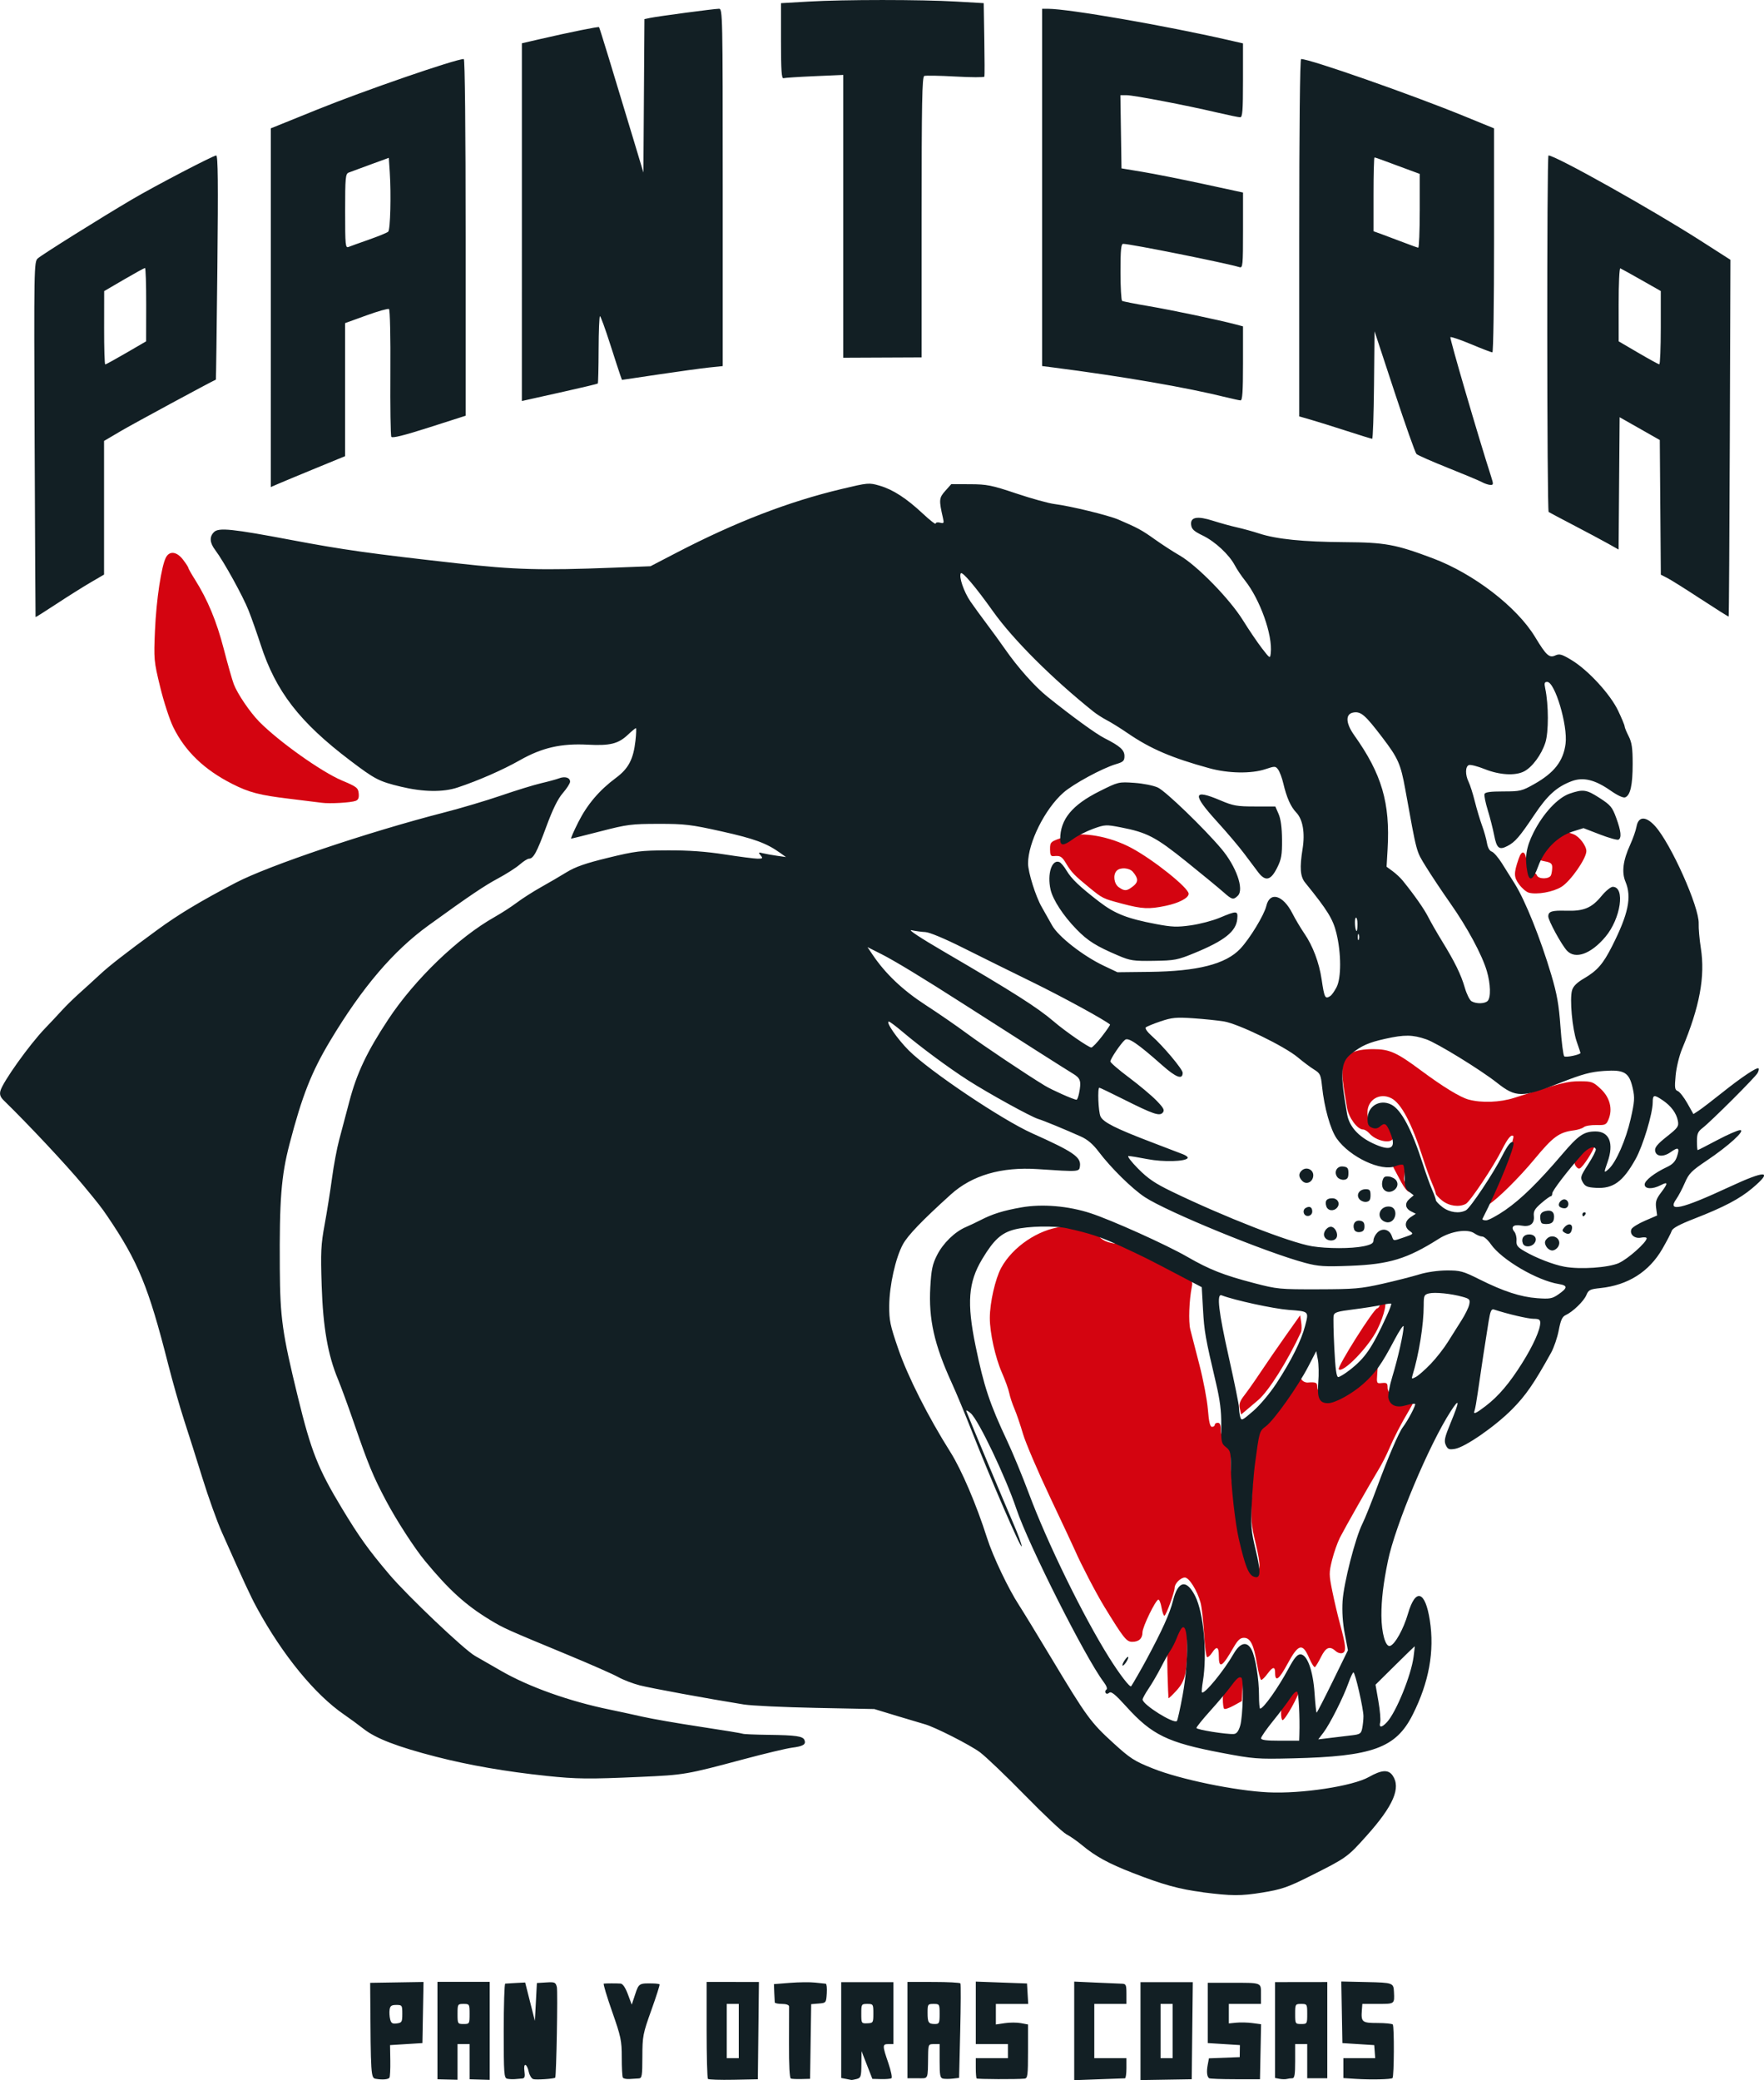 <?xml version="1.0" encoding="UTF-8" standalone="no"?>
<!-- Created with Inkscape (http://www.inkscape.org/) -->

<svg
   width="101.726mm"
   height="119.925mm"
   viewBox="0 0 101.726 119.925"
   version="1.1"
   id="svg1"
   xml:space="preserve"
   xmlns:inkscape="http://www.inkscape.org/namespaces/inkscape"
   xmlns:sodipodi="http://sodipodi.sourceforge.net/DTD/sodipodi-0.dtd"
   xmlns="http://www.w3.org/2000/svg"
   xmlns:svg="http://www.w3.org/2000/svg"><sodipodi:namedview
     id="namedview1"
     pagecolor="#ffffff"
     bordercolor="#666666"
     borderopacity="1.0"
     inkscape:showpageshadow="2"
     inkscape:pageopacity="0.0"
     inkscape:pagecheckerboard="0"
     inkscape:deskcolor="#d1d1d1"
     inkscape:document-units="mm" /><defs
     id="defs1" /><g
     inkscape:label="Layer 1"
     inkscape:groupmode="layer"
     id="layer1"
     transform="translate(112.522,77.465)"><g
       id="g8"
       transform="translate(37.685,-6.716)"><g
         id="g11"
         inkscape:export-filename="pantera.svg"
         inkscape:export-xdpi="96"
         inkscape:export-ydpi="96"><path
           style="fill:#d40410"
           d="m -76.33,28.004 c 0,-0.273 0.127,-0.615 0.367,-0.985 0.389,-0.6 0.675,-0.733 0.675,-0.314 0,0.265 -0.806,1.711 -0.956,1.714 -0.048,10e-4 -0.087,-0.186 -0.087,-0.416 z m -3.283,-0.239 c -0.042,-0.042 -0.076,-0.292 -0.076,-0.555 0,-0.356 0.096,-0.612 0.373,-0.994 0.665,-0.919 0.813,-0.86 0.762,0.305 l -0.035,0.798 -0.474,0.261 c -0.261,0.144 -0.508,0.227 -0.55,0.185 z m -3.21,-0.617 c -0.009,-0.032 -0.034,-0.679 -0.057,-1.439 -0.035,-1.176 -0.01,-1.425 0.165,-1.68 0.113,-0.164 0.275,-0.481 0.361,-0.704 0.394,-1.027 0.608,-0.784 0.608,0.688 0,1.683 -0.102,2.133 -0.612,2.697 -0.246,0.272 -0.455,0.469 -0.464,0.438 z m 5.106,-1.94 c -0.182,-1.132 -0.38,-1.535 -0.754,-1.535 -0.214,0 -0.357,0.131 -0.598,0.55 -0.667,1.161 -0.852,1.264 -0.852,0.473 0,-0.516 -0.127,-0.564 -0.397,-0.151 -0.106,0.161 -0.234,0.267 -0.285,0.236 -0.051,-0.032 -0.127,-0.646 -0.169,-1.365 -0.042,-0.719 -0.133,-1.516 -0.202,-1.771 -0.187,-0.689 -0.661,-1.448 -0.903,-1.448 -0.242,0 -0.593,0.349 -0.591,0.588 0.002,0.254 -0.497,1.613 -0.592,1.613 -0.046,0 -0.119,-0.208 -0.163,-0.463 -0.043,-0.255 -0.125,-0.463 -0.182,-0.463 -0.153,0 -0.918,1.571 -0.918,1.885 0,0.356 -0.207,0.547 -0.591,0.547 -0.332,0 -0.496,-0.207 -1.611,-2.027 -0.468,-0.764 -1.358,-2.474 -1.69,-3.243 -0.082,-0.191 -0.73,-1.572 -1.439,-3.07 -0.709,-1.497 -1.411,-3.139 -1.56,-3.649 -0.149,-0.51 -0.371,-1.161 -0.494,-1.448 -0.123,-0.287 -0.257,-0.693 -0.298,-0.903 -0.041,-0.21 -0.232,-0.74 -0.424,-1.178 -0.381,-0.867 -0.697,-2.296 -0.697,-3.15 -3e-5,-0.878 0.315,-2.264 0.656,-2.892 0.66,-1.213 2.14,-2.213 3.503,-2.368 0.777,-0.088 1.791,0.171 2.113,0.539 0.263,0.301 0.712,0.454 1.337,0.454 0.618,0 2.462,0.868 3.493,1.644 0.573,0.431 0.614,0.494 0.547,0.83 -0.155,0.768 -0.199,2.005 -0.088,2.449 0.064,0.255 0.3,1.172 0.525,2.039 0.225,0.866 0.445,2.026 0.49,2.577 0.059,0.729 0.124,1.002 0.239,1.002 0.087,0 0.158,-0.052 0.158,-0.116 0,-0.064 0.078,-0.116 0.174,-0.116 0.121,0 0.174,0.121 0.174,0.397 0,0.286 0.081,0.461 0.29,0.625 0.268,0.211 0.29,0.301 0.29,1.2 0,0.965 0.249,3.201 0.456,4.091 0.363,1.564 0.562,2.064 0.863,2.18 0.398,0.153 0.427,-0.212 0.119,-1.498 -0.272,-1.137 -0.295,-1.403 -0.231,-2.709 0.039,-0.796 0.116,-1.787 0.171,-2.201 0.268,-2.008 0.256,-1.967 0.654,-2.271 0.207,-0.158 0.729,-0.785 1.16,-1.393 0.636,-0.897 0.804,-1.069 0.89,-0.915 0.059,0.105 0.22,0.182 0.358,0.171 0.45,-0.036 0.541,0.003 0.541,0.229 0,0.3 0.305,0.587 0.623,0.587 0.442,0 1.451,-0.581 2.18,-1.256 l 0.698,-0.646 -0.041,0.574 c -0.041,0.566 -0.037,0.574 0.277,0.541 0.273,-0.029 0.319,0.009 0.319,0.261 0,0.315 0.362,0.757 0.62,0.757 0.086,0 0.323,-0.058 0.527,-0.129 0.204,-0.071 0.4,-0.1 0.435,-0.065 0.035,0.035 -0.111,0.359 -0.324,0.718 -0.494,0.831 -0.881,1.579 -1.196,2.314 -0.136,0.319 -0.39,0.814 -0.563,1.1 -0.536,0.887 -1.957,3.389 -2.24,3.944 -0.148,0.29 -0.355,0.878 -0.461,1.306 -0.181,0.733 -0.18,0.839 0.013,1.789 0.113,0.556 0.311,1.401 0.441,1.879 0.348,1.285 0.376,1.606 0.15,1.692 -0.106,0.041 -0.283,-0.01 -0.398,-0.115 -0.342,-0.309 -0.562,-0.22 -0.843,0.342 -0.145,0.291 -0.303,0.554 -0.351,0.583 -0.047,0.029 -0.199,-0.209 -0.337,-0.53 -0.378,-0.878 -0.62,-0.811 -1.244,0.345 -0.492,0.912 -0.715,1.072 -0.715,0.513 0,-0.376 -0.134,-0.357 -0.445,0.065 -0.141,0.191 -0.3,0.348 -0.353,0.348 -0.053,0 -0.161,-0.404 -0.241,-0.898 z m -0.99,-14.748 c -0.059,-0.269 -0.004,-0.431 0.264,-0.775 0.186,-0.239 0.616,-0.851 0.955,-1.361 0.339,-0.51 0.986,-1.448 1.437,-2.085 l 0.82,-1.158 0.062,0.405 c 0.034,0.223 0.026,0.484 -0.019,0.579 -0.77,1.656 -1.861,3.388 -2.455,3.896 -0.213,0.182 -0.523,0.446 -0.689,0.585 l -0.301,0.253 z m 5.702,-2.265 c -0.115,-0.115 2.034,-3.519 2.222,-3.519 0.056,0 0.129,-0.104 0.162,-0.232 0.033,-0.127 0.124,-0.232 0.203,-0.232 0.236,0 0.058,0.83 -0.361,1.681 -0.495,1.005 -1.983,2.543 -2.225,2.301 z m 5.97,-9.725 c -0.207,-0.163 -0.376,-0.346 -0.376,-0.405 0,-0.06 -0.097,-0.33 -0.216,-0.6 -0.119,-0.27 -0.358,-0.934 -0.532,-1.476 -0.638,-1.988 -1.242,-3.128 -1.812,-3.423 -0.664,-0.343 -1.378,0.082 -1.378,0.821 0,0.318 0.058,0.431 0.261,0.508 0.178,0.068 0.318,0.049 0.444,-0.062 0.101,-0.088 0.231,-0.161 0.29,-0.16 0.156,6.3e-4 0.547,1.015 0.47,1.217 -0.123,0.321 -0.979,0.134 -1.352,-0.295 -0.108,-0.125 -0.272,-0.227 -0.365,-0.227 -0.325,0 -0.822,-0.668 -0.923,-1.241 -0.265,-1.508 -0.314,-1.972 -0.253,-2.418 0.093,-0.682 0.622,-0.974 1.759,-0.974 0.935,0 1.348,0.184 2.739,1.217 1.276,0.948 2.275,1.559 2.766,1.691 0.749,0.202 1.805,0.163 2.62,-0.097 2.78,-0.885 3.067,-0.957 3.783,-0.957 0.699,0 0.771,0.026 1.21,0.435 0.531,0.495 0.703,1.16 0.455,1.757 -0.131,0.316 -0.185,0.342 -0.703,0.33 -0.309,-0.007 -0.634,0.047 -0.723,0.121 -0.089,0.073 -0.346,0.157 -0.573,0.186 -0.852,0.109 -1.197,0.36 -2.267,1.653 -0.891,1.076 -2.165,2.336 -2.653,2.624 -0.076,0.045 0.074,-0.376 0.333,-0.935 0.528,-1.138 1.177,-2.927 1.093,-3.012 -0.117,-0.117 -0.321,0.127 -0.651,0.781 -0.5,0.991 -1.836,2.992 -2.086,3.126 -0.385,0.206 -0.964,0.128 -1.359,-0.184 z m -2.354,-1.042 c -0.155,-0.292 -0.353,-0.665 -0.441,-0.83 -0.143,-0.267 -0.137,-0.317 0.051,-0.454 0.116,-0.085 0.274,-0.155 0.35,-0.155 0.191,0 0.303,0.512 0.215,0.983 -0.06,0.318 -0.028,0.419 0.17,0.542 0.271,0.169 0.327,0.444 0.09,0.444 -0.084,0 -0.28,-0.239 -0.434,-0.53 z m 10.115,-0.877 c -0.271,-0.271 -0.158,-0.682 0.314,-1.15 0.474,-0.469 0.633,-0.54 0.76,-0.335 0.075,0.121 -0.326,0.886 -0.717,1.368 -0.17,0.21 -0.241,0.233 -0.357,0.117 z m -26.212,-15.198 c -1.129,-0.299 -1.129,-0.299 -1.907,-0.934 -0.842,-0.687 -1.035,-0.887 -1.324,-1.37 -0.257,-0.43 -0.34,-0.48 -0.733,-0.44 -0.159,0.016 -0.203,-0.069 -0.203,-0.395 0,-0.44 0.017,-0.453 0.935,-0.743 0.916,-0.289 2.516,-0.003 3.771,0.673 1.282,0.691 3.287,2.298 3.287,2.634 0,0.241 -0.559,0.535 -1.317,0.694 -0.971,0.203 -1.361,0.185 -2.509,-0.119 z m 0.62,-1.006 c 0.315,-0.248 0.311,-0.456 -0.015,-0.836 -0.2,-0.233 -0.721,-0.269 -0.926,-0.064 -0.23,0.23 -0.165,0.756 0.118,0.955 0.337,0.236 0.462,0.228 0.822,-0.056 z m 22.815,0.365 c -0.141,-0.039 -0.39,-0.252 -0.553,-0.474 -0.311,-0.422 -0.314,-0.641 -0.026,-1.479 0.189,-0.548 0.389,-0.462 0.478,0.203 0.061,0.46 0.121,0.579 0.292,0.579 0.118,0 0.245,0.078 0.282,0.174 0.09,0.235 0.724,0.228 0.814,-0.009 0.039,-0.101 0.07,-0.303 0.07,-0.45 0,-0.214 -0.081,-0.282 -0.405,-0.343 -0.223,-0.042 -0.405,-0.102 -0.405,-0.133 0,-0.218 0.522,-1.002 0.871,-1.309 0.427,-0.375 0.478,-0.38 1.169,-0.122 0.33,0.123 0.739,0.661 0.739,0.971 0,0.425 -0.914,1.736 -1.436,2.058 -0.487,0.301 -1.418,0.466 -1.891,0.336 z m -69.592,-5.179 c -0.191,-0.027 -1.025,-0.13 -1.853,-0.229 -1.741,-0.208 -2.345,-0.364 -3.329,-0.865 -1.609,-0.817 -2.706,-1.874 -3.389,-3.262 -0.21,-0.427 -0.551,-1.47 -0.756,-2.317 -0.364,-1.497 -0.372,-1.588 -0.3,-3.277 0.075,-1.744 0.372,-3.712 0.634,-4.199 0.211,-0.392 0.628,-0.334 0.987,0.137 0.167,0.219 0.303,0.43 0.303,0.469 0,0.039 0.171,0.342 0.381,0.674 0.728,1.153 1.248,2.403 1.658,3.988 0.227,0.877 0.488,1.796 0.581,2.042 0.207,0.549 0.93,1.616 1.464,2.16 1.122,1.142 3.594,2.899 4.778,3.396 0.845,0.355 0.93,0.42 0.962,0.74 0.025,0.252 -0.023,0.374 -0.172,0.431 -0.27,0.104 -1.503,0.175 -1.948,0.112 z"
           id="path9" /><path
           style="fill:#121f24"
           d="m -128.542,49.097 c -0.277,-0.05 -0.285,-0.185 -0.314,-4.867 l -0.004,-0.666 1.538,-0.025 1.538,-0.025 -0.032,1.762 -0.032,1.762 -0.933,0.058 -0.933,0.058 0.015,0.896 c 0.008,0.493 -0.015,0.936 -0.051,0.985 -0.076,0.103 -0.414,0.129 -0.79,0.062 z m 1.535,-3.747 c 0,-0.491 -0.014,-0.511 -0.347,-0.511 -0.277,0 -0.355,0.056 -0.386,0.272 -0.021,0.15 -0.007,0.399 0.032,0.554 0.057,0.227 0.131,0.273 0.386,0.239 0.289,-0.039 0.315,-0.085 0.315,-0.554 z m 2.027,0.965 -1e-4,-2.809 h 1.506 1.506 v 2.826 2.826 l -0.579,-0.017 -0.579,-0.017 -6.4e-4,-1.014 -6.5e-4,-1.014 h -0.347 -0.348 v 1.028 1.028 l -0.579,-0.014 -0.579,-0.014 z m 1.853,-0.956 c 0,-0.566 -0.008,-0.579 -0.347,-0.579 -0.34,0 -0.348,0.013 -0.348,0.579 0,0.566 0.008,0.579 0.348,0.579 0.34,0 0.347,-0.013 0.347,-0.579 z m 2.172,3.734 c -0.186,-0.041 -0.203,-0.267 -0.203,-2.758 0,-1.492 0.039,-2.719 0.087,-2.725 0.048,-0.006 0.326,-0.023 0.618,-0.038 l 0.531,-0.027 0.28,1.106 0.28,1.106 0.058,-1.091 0.058,-1.091 0.538,-0.033 c 0.494,-0.031 0.544,-0.009 0.613,0.266 0.06,0.241 -0.028,5.146 -0.094,5.222 -0.06,0.069 -1.128,0.14 -1.273,0.084 -0.096,-0.037 -0.208,-0.218 -0.249,-0.404 -0.112,-0.511 -0.321,-0.563 -0.254,-0.063 0.045,0.331 0.016,0.422 -0.133,0.434 -0.104,0.008 -0.294,0.024 -0.422,0.036 -0.127,0.011 -0.323,0.001 -0.434,-0.023 z m 6.666,-0.065 c -0.035,-0.057 -0.064,-0.581 -0.063,-1.163 0.001,-0.969 -0.046,-1.192 -0.558,-2.651 -0.307,-0.876 -0.523,-1.598 -0.478,-1.605 0.114,-0.017 0.739,-0.019 0.97,-0.002 0.123,0.009 0.277,0.235 0.418,0.614 l 0.224,0.6 0.199,-0.6 c 0.208,-0.627 0.229,-0.639 1.032,-0.621 0.182,0.004 0.35,0.027 0.374,0.051 0.024,0.024 -0.189,0.692 -0.473,1.484 -0.489,1.364 -0.517,1.507 -0.519,2.686 -0.002,1.104 -0.025,1.246 -0.205,1.255 -0.111,0.005 -0.35,0.02 -0.53,0.033 -0.18,0.013 -0.356,-0.023 -0.392,-0.081 z m 4.907,0.075 c -0.042,-0.042 -0.076,-1.317 -0.076,-2.833 v -2.757 l 1.508,8.6e-4 1.508,8.5e-4 -0.031,2.805 -0.031,2.805 -1.401,0.028 c -0.771,0.015 -1.435,-0.007 -1.477,-0.048 z m 1.778,-2.759 v -1.564 h -0.347 -0.347 v 1.564 1.564 h 0.347 0.347 z m 3.006,2.74 c -0.076,-0.026 -0.116,-0.756 -0.11,-2.027 0.005,-1.093 0.007,-2.052 0.005,-2.132 -0.003,-0.087 -0.166,-0.145 -0.41,-0.145 -0.223,0 -0.41,-0.039 -0.416,-0.087 -0.006,-0.048 -0.019,-0.305 -0.029,-0.571 l -0.018,-0.484 0.927,-0.073 c 0.51,-0.04 1.161,-0.047 1.448,-0.015 0.287,0.032 0.563,0.061 0.614,0.065 0.051,0.004 0.077,0.254 0.058,0.557 -0.035,0.544 -0.04,0.551 -0.467,0.586 l -0.432,0.036 -0.032,2.152 -0.032,2.152 -0.493,0.013 c -0.271,0.007 -0.547,-0.005 -0.613,-0.027 z m 3.162,0.016 -0.261,-0.05 v -2.762 -2.762 h 1.506 1.506 v 1.785 1.785 h -0.29 c -0.353,0 -0.353,0.076 -0.002,1.098 0.153,0.445 0.232,0.837 0.176,0.871 -0.056,0.034 -0.325,0.057 -0.6,0.05 l -0.498,-0.013 -0.313,-0.8 -0.313,-0.801 -0.007,0.768 c -0.007,0.696 -0.032,0.775 -0.268,0.838 -0.143,0.038 -0.287,0.064 -0.319,0.056 -0.032,-0.008 -0.175,-0.037 -0.319,-0.064 z m 1.593,-3.769 c 0,-0.535 -0.01,-0.551 -0.348,-0.551 -0.339,0 -0.347,0.014 -0.347,0.566 0,0.554 0.007,0.565 0.347,0.551 0.335,-0.014 0.348,-0.033 0.348,-0.566 z m 4.025,3.757 c -0.174,-0.034 -0.203,-0.178 -0.203,-1.016 v -0.976 h -0.327 c -0.319,0 -0.327,0.015 -0.337,0.666 -0.022,1.434 0.039,1.303 -0.611,1.303 h -0.579 v -2.776 -2.776 l 1.502,8.5e-4 c 0.826,4.7e-4 1.525,0.038 1.552,0.083 0.028,0.045 0.022,1.29 -0.013,2.765 l -0.064,2.682 -0.359,0.042 c -0.198,0.023 -0.451,0.024 -0.562,0.002 z m -0.203,-3.729 c 0,-0.566 -0.008,-0.579 -0.348,-0.579 -0.333,0 -0.347,0.021 -0.347,0.502 0,0.576 0.052,0.656 0.425,0.656 0.247,0 0.27,-0.05 0.27,-0.579 z m 2.134,3.716 c -0.027,-0.026 -0.049,-0.3 -0.049,-0.608 v -0.56 h 0.927 0.927 v -0.405 -0.405 h -0.927 -0.927 v -1.802 -1.802 l 1.477,0.054 1.477,0.054 0.035,0.59 0.035,0.59 h -0.933 -0.933 v 0.592 0.592 l 0.516,-0.077 c 0.284,-0.043 0.701,-0.043 0.927,-2.6e-4 l 0.411,0.077 v 1.551 c 0,1.392 -0.021,1.553 -0.203,1.572 -0.417,0.044 -2.714,0.035 -2.76,-0.012 z m 5.627,-2.741 v -2.841 l 1.245,0.057 c 0.685,0.031 1.363,0.06 1.506,0.064 0.235,0.007 0.261,0.066 0.261,0.587 v 0.579 h -0.927 -0.927 v 1.564 1.564 h 0.927 0.927 v 0.579 c 0,0.319 -0.039,0.58 -0.087,0.582 -0.048,10e-4 -0.725,0.026 -1.506,0.055 l -1.419,0.053 z m 3.823,0.014 v -2.823 h 1.508 1.508 l -0.031,2.799 -0.031,2.799 -1.477,0.024 -1.477,0.024 z m 1.853,-0.005 v -1.564 h -0.347 -0.348 v 1.564 1.564 h 0.348 0.347 z m 2.104,2.722 c -0.126,-0.095 -0.156,-0.374 -0.081,-0.773 l 0.07,-0.376 0.888,-0.034 0.888,-0.034 0.005,-0.348 0.005,-0.347 -0.927,-0.058 -0.927,-0.058 v -1.738 -1.738 h 1.332 c 1.807,0 1.738,-0.026 1.738,0.651 v 0.566 h -0.927 -0.927 v 0.563 0.563 l 0.434,-0.043 c 0.239,-0.023 0.657,-0.013 0.93,0.024 l 0.496,0.066 -0.032,1.585 -0.032,1.585 h -1.429 c -0.786,0 -1.464,-0.026 -1.506,-0.058 z m 4.064,0.034 -0.261,-0.05 v -2.763 -2.763 l 1.506,-0.002 1.506,-0.002 v 2.773 2.773 h -0.579 -0.579 v -0.985 -0.985 h -0.348 -0.347 v 0.985 c 0,0.773 -0.035,0.985 -0.164,0.985 -0.09,0 -0.234,0.019 -0.319,0.042 -0.085,0.023 -0.272,0.019 -0.415,-0.008 z m 1.593,-3.74 c 0,-0.566 -0.008,-0.579 -0.348,-0.579 -0.34,0 -0.347,0.013 -0.347,0.579 0,0.566 0.008,0.579 0.347,0.579 0.34,0 0.348,-0.013 0.348,-0.579 z m 2.809,3.743 -0.724,-0.047 v -0.574 -0.574 h 0.918 0.918 l -0.028,-0.376 -0.028,-0.376 -0.918,-0.058 -0.918,-0.058 -0.032,-1.776 -0.032,-1.776 1.464,0.033 c 1.515,0.034 1.548,0.046 1.573,0.568 0.033,0.703 0.05,0.691 -0.921,0.691 h -0.902 l -0.028,0.363 c -0.052,0.683 0.014,0.738 0.894,0.738 0.441,0 0.841,0.038 0.888,0.086 0.092,0.092 0.078,2.995 -0.015,3.088 -0.078,0.078 -1.241,0.104 -2.107,0.048 z m -8.83,-10.762 c -1.363,-0.175 -2.282,-0.428 -4.057,-1.119 -1.376,-0.535 -2.14,-0.953 -2.896,-1.584 -0.287,-0.239 -0.696,-0.525 -0.911,-0.636 -0.214,-0.111 -1.283,-1.115 -2.375,-2.231 -1.092,-1.117 -2.266,-2.24 -2.61,-2.497 -0.568,-0.424 -2.633,-1.472 -3.198,-1.622 -0.127,-0.034 -0.831,-0.244 -1.564,-0.466 l -1.332,-0.405 -3.359,-0.067 c -1.848,-0.037 -3.724,-0.125 -4.17,-0.197 -2.099,-0.338 -5.35,-0.936 -5.998,-1.102 -0.396,-0.102 -0.955,-0.316 -1.241,-0.477 -0.287,-0.161 -1.59,-0.735 -2.896,-1.276 -3.588,-1.486 -3.709,-1.54 -4.503,-2.023 -1.401,-0.851 -2.354,-1.715 -3.746,-3.399 -0.61,-0.738 -1.649,-2.345 -2.251,-3.482 -0.745,-1.407 -1.016,-2.064 -1.838,-4.452 -0.34,-0.987 -0.756,-2.125 -0.924,-2.528 -0.587,-1.405 -0.865,-2.997 -0.944,-5.407 -0.064,-1.943 -0.043,-2.357 0.173,-3.533 0.135,-0.733 0.325,-1.932 0.423,-2.664 0.098,-0.733 0.283,-1.723 0.412,-2.201 0.129,-0.478 0.391,-1.468 0.583,-2.201 0.431,-1.647 1.014,-2.877 2.249,-4.749 1.521,-2.304 4.039,-4.728 6.139,-5.908 0.382,-0.215 0.957,-0.587 1.278,-0.827 0.321,-0.24 0.946,-0.64 1.39,-0.888 0.444,-0.248 1.11,-0.637 1.48,-0.864 0.506,-0.311 1.099,-0.517 2.393,-0.832 1.568,-0.382 1.873,-0.42 3.439,-0.427 1.204,-0.005 2.187,0.065 3.283,0.235 0.86,0.134 1.714,0.243 1.897,0.244 0.297,6.7e-4 0.316,-0.02 0.174,-0.192 -0.142,-0.173 -0.129,-0.186 0.131,-0.121 0.159,0.039 0.524,0.105 0.811,0.146 l 0.521,0.074 -0.347,-0.248 c -0.774,-0.553 -1.488,-0.814 -3.363,-1.231 -1.78,-0.396 -2.124,-0.437 -3.645,-0.435 -1.555,10e-4 -1.802,0.033 -3.324,0.426 -0.905,0.234 -1.674,0.425 -1.71,0.425 -0.036,0 0.148,-0.423 0.408,-0.94 0.517,-1.027 1.216,-1.851 2.177,-2.563 0.722,-0.535 1.004,-1.073 1.124,-2.143 0.045,-0.398 0.056,-0.724 0.025,-0.724 -0.031,0 -0.238,0.171 -0.46,0.38 -0.557,0.525 -1.028,0.642 -2.321,0.574 -1.532,-0.08 -2.633,0.172 -3.91,0.896 -0.983,0.557 -2.385,1.172 -3.591,1.573 -0.837,0.279 -1.991,0.262 -3.275,-0.048 -1.26,-0.304 -1.484,-0.42 -2.913,-1.502 -2.921,-2.212 -4.294,-3.986 -5.168,-6.681 -0.207,-0.637 -0.519,-1.523 -0.695,-1.969 -0.326,-0.828 -1.437,-2.841 -1.925,-3.486 -0.321,-0.424 -0.345,-0.767 -0.074,-1.038 0.271,-0.271 1.042,-0.192 4.494,0.461 2.954,0.558 4.495,0.775 9.515,1.337 3.337,0.374 4.836,0.415 9.049,0.252 l 2.115,-0.082 1.496,-0.777 c 3.403,-1.767 6.45,-2.943 9.517,-3.674 1.543,-0.368 1.587,-0.372 2.203,-0.193 0.769,0.224 1.544,0.726 2.503,1.623 0.4,0.374 0.727,0.627 0.727,0.562 0,-0.065 0.112,-0.089 0.249,-0.053 0.223,0.058 0.241,0.031 0.171,-0.271 -0.238,-1.039 -0.228,-1.157 0.133,-1.561 l 0.347,-0.389 1.085,0.004 c 0.975,0.004 1.244,0.058 2.661,0.533 0.867,0.291 1.857,0.565 2.201,0.609 0.941,0.12 3.104,0.646 3.694,0.898 1.097,0.47 1.355,0.609 2.085,1.131 0.414,0.296 1.064,0.717 1.443,0.936 1.008,0.582 2.883,2.501 3.653,3.74 0.35,0.564 0.846,1.293 1.1,1.622 0.46,0.593 0.464,0.595 0.501,0.268 0.118,-1.035 -0.615,-3.095 -1.495,-4.199 -0.199,-0.249 -0.457,-0.635 -0.575,-0.858 -0.327,-0.62 -1.141,-1.378 -1.848,-1.719 -0.513,-0.248 -0.644,-0.369 -0.673,-0.622 -0.052,-0.449 0.357,-0.522 1.276,-0.227 0.401,0.128 1.016,0.298 1.366,0.376 0.35,0.078 0.924,0.236 1.274,0.351 1.002,0.329 2.54,0.485 4.923,0.501 2.355,0.015 2.955,0.125 5.107,0.935 2.353,0.886 4.843,2.802 5.89,4.534 0.641,1.06 0.817,1.221 1.163,1.064 0.244,-0.111 0.375,-0.074 0.936,0.264 0.951,0.573 2.235,1.967 2.688,2.918 0.206,0.433 0.375,0.839 0.375,0.902 0,0.063 0.104,0.32 0.232,0.569 0.185,0.363 0.232,0.683 0.232,1.6 0,1.22 -0.133,1.813 -0.432,1.927 -0.113,0.043 -0.44,-0.109 -0.841,-0.389 -0.902,-0.632 -1.584,-0.796 -2.254,-0.54 -0.856,0.327 -1.383,0.803 -2.142,1.935 -0.854,1.274 -1.108,1.568 -1.552,1.799 -0.478,0.249 -0.621,0.134 -0.766,-0.62 -0.072,-0.37 -0.238,-1.022 -0.369,-1.448 -0.131,-0.426 -0.216,-0.843 -0.188,-0.927 0.037,-0.111 0.333,-0.152 1.084,-0.152 0.975,0 1.075,-0.024 1.786,-0.425 1.156,-0.653 1.676,-1.322 1.805,-2.324 0.135,-1.048 -0.613,-3.564 -1.059,-3.564 -0.157,0 -0.178,0.07 -0.114,0.376 0.2,0.943 0.202,2.528 0.005,3.131 -0.228,0.698 -0.755,1.409 -1.224,1.651 -0.509,0.263 -1.415,0.211 -2.267,-0.13 -0.412,-0.165 -0.825,-0.271 -0.917,-0.235 -0.21,0.081 -0.217,0.564 -0.013,0.975 0.085,0.172 0.246,0.678 0.357,1.124 0.112,0.446 0.299,1.071 0.416,1.39 0.117,0.319 0.245,0.772 0.284,1.007 0.044,0.264 0.149,0.453 0.275,0.493 0.112,0.036 0.376,0.338 0.586,0.673 0.21,0.334 0.544,0.868 0.744,1.187 0.604,0.965 1.482,3.153 2.1,5.232 0.334,1.122 0.442,1.735 0.533,3.008 0.063,0.879 0.161,1.645 0.218,1.702 0.083,0.083 0.936,-0.095 0.936,-0.195 0,-0.013 -0.099,-0.309 -0.219,-0.657 -0.254,-0.735 -0.41,-2.446 -0.269,-2.946 0.069,-0.244 0.273,-0.447 0.701,-0.698 0.758,-0.445 1.092,-0.83 1.61,-1.854 0.94,-1.859 1.142,-2.83 0.773,-3.713 -0.229,-0.548 -0.144,-1.227 0.267,-2.127 0.162,-0.356 0.328,-0.829 0.368,-1.052 0.109,-0.606 0.541,-0.618 1.074,-0.028 0.911,1.008 2.55,4.673 2.512,5.615 -0.011,0.272 0.044,0.906 0.123,1.41 0.258,1.65 -0.062,3.378 -1.08,5.814 -0.164,0.394 -0.329,1.072 -0.372,1.532 -0.067,0.715 -0.05,0.836 0.121,0.901 0.109,0.042 0.357,0.358 0.551,0.702 l 0.353,0.626 0.305,-0.199 c 0.168,-0.109 0.774,-0.574 1.347,-1.031 1.13,-0.902 2.016,-1.493 2.105,-1.403 0.031,0.031 0.005,0.152 -0.059,0.269 -0.13,0.241 -2.688,2.794 -3.176,3.17 -0.263,0.202 -0.319,0.335 -0.319,0.758 0,0.282 0.019,0.513 0.043,0.513 0.023,0 0.532,-0.26 1.129,-0.577 0.598,-0.317 1.191,-0.576 1.319,-0.575 0.33,0.003 -0.664,0.909 -1.933,1.761 -0.873,0.587 -1.025,0.741 -1.254,1.274 -0.143,0.334 -0.364,0.754 -0.491,0.934 -0.553,0.783 0.286,0.593 3.042,-0.687 2.132,-0.991 2.565,-0.969 1.338,0.066 -0.728,0.614 -1.648,1.097 -3.334,1.753 -0.863,0.335 -1.264,0.551 -1.313,0.707 -0.039,0.123 -0.282,0.59 -0.54,1.037 -0.762,1.321 -1.984,2.095 -3.57,2.261 -0.605,0.063 -0.689,0.105 -0.812,0.403 -0.146,0.353 -0.784,0.969 -1.199,1.158 -0.192,0.088 -0.283,0.289 -0.394,0.871 -0.079,0.417 -0.278,1 -0.442,1.296 -0.978,1.765 -1.457,2.46 -2.244,3.255 -0.986,0.995 -2.714,2.192 -3.304,2.288 -0.339,0.055 -0.413,0.023 -0.525,-0.222 -0.11,-0.242 -0.066,-0.441 0.285,-1.29 0.524,-1.266 0.523,-1.467 -0.001,-0.654 -1.261,1.954 -3.197,6.568 -3.621,8.63 -0.265,1.29 -0.378,2.238 -0.375,3.145 0.004,1.011 0.241,1.836 0.502,1.75 0.286,-0.095 0.772,-0.97 1.029,-1.853 0.436,-1.501 0.995,-1.334 1.261,0.377 0.278,1.787 -0.047,3.573 -0.989,5.443 -0.967,1.918 -2.31,2.407 -6.911,2.515 -2.064,0.049 -2.258,0.034 -4.112,-0.318 -3.109,-0.59 -4.014,-1.03 -5.498,-2.673 -0.621,-0.688 -0.862,-0.884 -0.972,-0.793 -0.094,0.078 -0.172,0.081 -0.217,0.008 -0.039,-0.062 -0.017,-0.146 0.048,-0.186 0.072,-0.044 0.008,-0.219 -0.16,-0.442 -1.055,-1.399 -4.341,-7.918 -5.034,-9.985 -0.613,-1.829 -2.173,-5.098 -2.625,-5.501 -0.179,-0.159 -0.294,-0.211 -0.256,-0.116 0.289,0.731 2.246,5.402 2.683,6.405 0.3,0.688 0.526,1.307 0.503,1.376 -0.048,0.142 -1.802,-3.911 -2.867,-6.623 -0.388,-0.987 -0.908,-2.24 -1.157,-2.782 -1.018,-2.225 -1.347,-3.693 -1.242,-5.54 0.057,-1.006 0.122,-1.315 0.389,-1.842 0.349,-0.689 1.021,-1.343 1.66,-1.616 0.223,-0.095 0.604,-0.276 0.847,-0.401 0.692,-0.357 1.325,-0.554 2.37,-0.736 1.195,-0.208 2.69,-0.082 3.973,0.337 1.224,0.4 4.374,1.819 5.583,2.516 1.278,0.737 2.098,1.059 3.849,1.515 1.338,0.349 1.476,0.362 3.707,0.356 2.088,-0.005 2.453,-0.037 3.702,-0.319 0.762,-0.172 1.712,-0.415 2.112,-0.538 0.431,-0.133 1.076,-0.226 1.583,-0.229 0.785,-0.004 0.941,0.038 1.884,0.509 1.402,0.7 2.383,1.02 3.345,1.09 0.717,0.052 0.857,0.028 1.207,-0.213 0.549,-0.378 0.557,-0.519 0.034,-0.603 -1.25,-0.2 -3.299,-1.401 -3.921,-2.298 -0.168,-0.243 -0.391,-0.441 -0.496,-0.441 -0.105,0 -0.31,-0.084 -0.456,-0.186 -0.388,-0.272 -1.353,-0.125 -2.041,0.312 -1.832,1.162 -2.864,1.477 -5.119,1.562 -1.486,0.057 -1.836,0.034 -2.587,-0.166 -2.237,-0.595 -7.965,-2.943 -9.258,-3.795 -0.734,-0.484 -1.955,-1.686 -2.657,-2.616 -0.33,-0.437 -0.644,-0.705 -1.027,-0.876 -0.957,-0.428 -2.163,-0.924 -2.463,-1.013 -0.412,-0.122 -2.889,-1.488 -4.054,-2.236 -1.116,-0.716 -2.736,-1.915 -3.765,-2.786 -0.382,-0.324 -0.737,-0.59 -0.789,-0.591 -0.211,-0.007 0.487,1.005 1.15,1.666 1.192,1.189 5.375,3.997 7.111,4.774 2.363,1.057 2.817,1.367 2.758,1.879 -0.04,0.349 -0.017,0.347 -2.439,0.186 -2.095,-0.139 -3.783,0.354 -5.01,1.463 -1.659,1.5 -2.479,2.354 -2.763,2.875 -0.422,0.774 -0.778,2.371 -0.788,3.527 -0.007,0.859 0.051,1.137 0.528,2.519 0.546,1.582 1.724,3.909 3.002,5.934 0.639,1.013 1.507,3.045 2.11,4.944 0.336,1.057 1.232,2.938 1.847,3.88 0.208,0.319 1.067,1.726 1.909,3.127 1.982,3.298 2.223,3.629 3.524,4.815 0.982,0.895 1.211,1.043 2.289,1.472 1.572,0.627 4.731,1.28 6.642,1.373 1.919,0.094 4.874,-0.355 5.808,-0.883 0.737,-0.416 1.121,-0.441 1.367,-0.091 0.497,0.709 0.051,1.748 -1.489,3.469 -1.122,1.254 -1.153,1.276 -3.312,2.357 -1.239,0.621 -1.615,0.749 -2.714,0.927 -1.229,0.199 -1.777,0.197 -3.423,-0.014 z m 5.569,-9.11 c 0.031,-0.993 -0.04,-2.356 -0.127,-2.446 -0.053,-0.055 -0.226,0.101 -0.384,0.347 -0.158,0.246 -0.604,0.839 -0.991,1.316 -0.387,0.478 -0.706,0.934 -0.707,1.014 -0.002,0.106 0.293,0.145 1.097,0.145 h 1.1 z m 3.017,0.066 c 0.486,-0.058 0.545,-0.098 0.608,-0.413 0.038,-0.192 0.07,-0.501 0.07,-0.689 0,-0.431 -0.478,-2.527 -0.576,-2.527 -0.04,0 -0.17,0.274 -0.288,0.608 -0.293,0.829 -1.07,2.372 -1.439,2.856 l -0.303,0.397 0.694,-0.084 c 0.382,-0.046 0.937,-0.113 1.233,-0.149 z m -6.429,-0.558 c 0.157,-0.522 0.207,-2.678 0.065,-2.766 -0.131,-0.081 -0.266,0.035 -0.656,0.565 -0.188,0.255 -0.701,0.862 -1.141,1.35 -0.44,0.488 -0.796,0.931 -0.792,0.985 0.008,0.099 1.736,0.377 2.156,0.346 0.16,-0.012 0.27,-0.155 0.368,-0.48 z m 8.464,-0.203 c 0.529,-0.577 1.386,-2.677 1.532,-3.756 0.046,-0.339 0.075,-0.617 0.065,-0.617 -0.01,0 -0.523,0.498 -1.138,1.107 l -1.12,1.107 0.167,0.959 c 0.092,0.528 0.138,1.072 0.102,1.21 -0.085,0.324 0.089,0.32 0.392,-0.01 z m -11.787,-1.535 c 0.379,-2.069 0.337,-4.39 -0.071,-3.859 -0.064,0.084 -0.187,0.335 -0.272,0.558 -0.086,0.223 -0.244,0.536 -0.352,0.695 -0.108,0.159 -0.357,0.602 -0.553,0.985 -0.196,0.382 -0.515,0.93 -0.709,1.216 -0.194,0.287 -0.351,0.573 -0.349,0.637 0.012,0.302 1.806,1.424 1.978,1.237 0.04,-0.043 0.187,-0.704 0.328,-1.469 z m 8.656,-0.812 0.879,-1.797 -0.183,-0.954 c -0.118,-0.616 -0.163,-1.284 -0.125,-1.881 0.065,-1.034 0.733,-3.641 1.142,-4.458 0.144,-0.287 0.531,-1.252 0.86,-2.144 0.615,-1.668 1.236,-3.111 1.469,-3.417 0.286,-0.374 0.769,-1.288 0.711,-1.345 -0.033,-0.033 -0.267,9.7e-4 -0.518,0.076 -0.549,0.164 -0.915,0.019 -1.022,-0.404 -0.04,-0.158 0.058,-0.694 0.227,-1.248 0.322,-1.056 0.65,-2.514 0.65,-2.889 0,-0.129 -0.242,0.226 -0.538,0.789 -0.723,1.376 -1.081,1.881 -1.776,2.506 -0.642,0.577 -1.637,1.125 -2.044,1.125 -0.501,0 -0.637,-0.289 -0.562,-1.199 0.037,-0.455 0.026,-1.047 -0.025,-1.315 l -0.093,-0.487 -0.463,0.893 c -0.599,1.154 -1.957,3.07 -2.433,3.433 -0.391,0.299 -0.381,0.262 -0.649,2.267 -0.055,0.414 -0.132,1.405 -0.171,2.201 -0.064,1.305 -0.041,1.572 0.231,2.709 0.308,1.286 0.279,1.651 -0.119,1.498 -0.302,-0.116 -0.5,-0.616 -0.863,-2.18 -0.207,-0.89 -0.456,-3.126 -0.456,-4.091 0,-0.893 -0.023,-0.99 -0.283,-1.195 -0.265,-0.208 -0.282,-0.29 -0.272,-1.291 0.008,-0.785 -0.073,-1.422 -0.303,-2.401 -0.614,-2.611 -0.677,-2.969 -0.749,-4.242 l -0.073,-1.288 -1.216,-0.638 c -1.96,-1.029 -2.082,-1.09 -3.417,-1.71 -1.161,-0.539 -1.8,-0.752 -3.128,-1.045 -0.729,-0.16 -2.26,-0.129 -3.016,0.062 -0.777,0.196 -1.214,0.593 -1.885,1.712 -0.803,1.339 -0.893,2.521 -0.381,5.008 0.481,2.336 0.814,3.332 1.834,5.5 0.315,0.669 0.874,2.024 1.243,3.012 1.067,2.856 3.131,7.072 4.63,9.461 0.609,0.97 1.199,1.736 1.267,1.644 0.076,-0.104 0.6,-1.016 0.855,-1.49 0.936,-1.736 1.37,-2.699 1.561,-3.457 0.287,-1.143 0.774,-1.238 1.275,-0.25 0.489,0.965 0.704,3.351 0.442,4.923 -0.053,0.319 -0.076,0.601 -0.052,0.627 0.13,0.138 1.254,-1.229 1.824,-2.219 0.381,-0.662 0.779,-0.75 1.042,-0.232 0.221,0.435 0.423,1.682 0.423,2.616 0,0.425 0.03,0.772 0.066,0.772 0.19,0 1.031,-1.185 1.625,-2.287 0.342,-0.636 0.512,-0.839 0.698,-0.84 0.391,-10e-4 0.73,0.934 0.817,2.258 0.04,0.605 0.093,1.101 0.118,1.101 0.025,0 0.441,-0.808 0.925,-1.797 z m -12.125,-0.939 c 0,-0.064 0.076,-0.217 0.17,-0.341 0.093,-0.124 0.17,-0.173 0.17,-0.109 0,0.064 -0.076,0.217 -0.17,0.341 -0.093,0.124 -0.17,0.173 -0.17,0.109 z m 8.88,-16.244 c 0.864,-1.321 1.431,-2.459 1.655,-3.318 0.22,-0.846 0.236,-0.83 -0.95,-0.919 -0.867,-0.065 -3.12,-0.554 -3.865,-0.84 -0.299,-0.115 -0.177,0.929 0.419,3.59 0.319,1.422 0.58,2.713 0.581,2.868 8.7e-4,0.155 0.033,0.399 0.071,0.542 0.066,0.248 0.103,0.232 0.752,-0.33 0.388,-0.337 0.964,-1.022 1.337,-1.593 z m 12.064,1.307 c 0.739,-0.562 1.375,-1.31 2.11,-2.482 0.636,-1.014 1.04,-1.914 1.04,-2.318 0,-0.184 -0.078,-0.23 -0.384,-0.23 -0.317,0 -1.493,-0.275 -2.288,-0.536 -0.145,-0.048 -0.207,0.088 -0.303,0.672 -0.153,0.926 -0.472,3.021 -0.63,4.138 -0.067,0.472 -0.148,0.928 -0.181,1.014 -0.095,0.246 0.055,0.186 0.638,-0.258 z m -3.164,-2.432 c 0.319,-0.333 0.762,-0.9 0.985,-1.259 0.223,-0.359 0.578,-0.922 0.789,-1.251 0.211,-0.329 0.412,-0.74 0.447,-0.914 0.057,-0.286 0.021,-0.328 -0.384,-0.441 -0.662,-0.186 -1.604,-0.28 -1.944,-0.195 -0.274,0.069 -0.299,0.126 -0.299,0.684 0,1.122 -0.273,2.822 -0.652,4.059 -0.058,0.19 -0.037,0.197 0.206,0.068 0.149,-0.08 0.532,-0.418 0.851,-0.751 z m -4.671,0.354 c 0.889,-0.692 1.281,-1.265 2.126,-3.105 0.17,-0.37 0.29,-0.693 0.265,-0.717 -0.024,-0.024 -0.277,0.009 -0.562,0.073 -0.285,0.065 -1.013,0.18 -1.617,0.255 -0.934,0.117 -1.106,0.171 -1.142,0.362 -0.024,0.123 -0.006,0.97 0.04,1.881 0.059,1.191 0.123,1.657 0.226,1.657 0.079,0 0.377,-0.183 0.664,-0.406 z m 15.531,-6.175 c 0.514,-0.229 1.592,-1.19 1.592,-1.419 0,-0.056 -0.146,-0.073 -0.325,-0.037 -0.371,0.074 -0.671,-0.186 -0.557,-0.483 0.039,-0.101 0.389,-0.321 0.778,-0.489 l 0.707,-0.305 -0.058,-0.434 c -0.047,-0.353 0.004,-0.517 0.274,-0.874 0.424,-0.56 0.423,-0.663 -0.003,-0.442 -0.486,0.251 -0.932,0.232 -0.932,-0.039 0,-0.227 0.568,-0.669 1.301,-1.012 0.307,-0.144 0.47,-0.316 0.562,-0.595 0.169,-0.511 0.084,-0.575 -0.35,-0.266 -0.436,0.31 -0.861,0.276 -0.911,-0.073 -0.027,-0.19 0.137,-0.388 0.671,-0.811 0.643,-0.508 0.701,-0.591 0.643,-0.906 -0.082,-0.443 -0.386,-0.857 -0.871,-1.187 -0.507,-0.345 -0.58,-0.33 -0.581,0.116 -5e-4,0.648 -0.563,2.511 -0.987,3.269 -0.733,1.312 -1.293,1.718 -2.287,1.66 -0.501,-0.029 -0.625,-0.083 -0.762,-0.327 -0.152,-0.273 -0.132,-0.341 0.317,-1.035 0.264,-0.409 0.461,-0.799 0.437,-0.866 -0.081,-0.228 -0.447,-0.089 -0.792,0.301 -0.864,0.977 -1.717,2.092 -1.717,2.245 0,0.093 -0.04,0.169 -0.088,0.169 -0.049,0 -0.296,0.179 -0.55,0.399 -0.37,0.32 -0.455,0.465 -0.426,0.733 0.047,0.45 -0.214,0.652 -0.721,0.557 -0.45,-0.084 -0.633,0.077 -0.402,0.355 0.082,0.099 0.138,0.329 0.124,0.51 -0.021,0.278 0.053,0.376 0.469,0.618 0.662,0.385 1.652,0.769 2.289,0.887 0.915,0.17 2.542,0.059 3.157,-0.215 z m -4.204,-0.955 c -0.095,-0.177 -0.092,-0.282 0.01,-0.405 0.325,-0.392 0.93,-0.037 0.693,0.405 -0.07,0.131 -0.229,0.239 -0.351,0.239 -0.123,0 -0.281,-0.108 -0.351,-0.239 z m -1.344,-0.166 c -0.111,-0.29 0.05,-0.521 0.364,-0.521 0.344,0 0.495,0.273 0.288,0.523 -0.185,0.223 -0.566,0.222 -0.652,-0.001 z m 2.398,-0.63 c -0.138,-0.087 -0.14,-0.136 -0.015,-0.288 0.225,-0.271 0.494,-0.23 0.45,0.069 -0.043,0.291 -0.198,0.369 -0.435,0.219 z m -1.315,-0.542 c -0.045,-0.045 -0.083,-0.203 -0.083,-0.351 0,-0.191 0.085,-0.289 0.298,-0.343 0.364,-0.091 0.545,0.068 0.494,0.433 -0.028,0.194 -0.124,0.284 -0.333,0.308 -0.162,0.019 -0.331,-0.003 -0.376,-0.048 z m 2.35,-0.507 c 0,-0.064 0.055,-0.116 0.123,-0.116 0.068,0 0.09,0.052 0.051,0.116 -0.039,0.064 -0.095,0.116 -0.123,0.116 -0.028,0 -0.051,-0.052 -0.051,-0.116 z m -1.335,-0.468 c -0.106,-0.172 0.162,-0.457 0.359,-0.381 0.254,0.097 0.206,0.502 -0.06,0.502 -0.124,0 -0.258,-0.054 -0.3,-0.121 z m -11.296,2.312 c 0.456,-0.098 0.585,-0.175 0.585,-0.348 0,-0.122 0.1,-0.322 0.223,-0.445 0.281,-0.281 0.683,-0.193 0.825,0.181 0.124,0.325 0.057,0.317 0.733,0.087 0.525,-0.179 0.539,-0.194 0.31,-0.354 -0.324,-0.227 -0.3,-0.572 0.055,-0.805 l 0.294,-0.193 -0.264,-0.132 c -0.353,-0.176 -0.393,-0.474 -0.098,-0.727 l 0.241,-0.206 -0.262,-0.198 c -0.216,-0.163 -0.262,-0.309 -0.262,-0.832 0,-0.349 -0.037,-0.671 -0.083,-0.717 -0.046,-0.046 -0.244,-0.017 -0.441,0.065 -0.81,0.336 -2.628,-0.514 -3.388,-1.584 -0.366,-0.516 -0.723,-1.782 -0.852,-3.022 -0.068,-0.661 -0.109,-0.745 -0.46,-0.962 -0.212,-0.131 -0.634,-0.447 -0.94,-0.704 -0.76,-0.638 -3.426,-1.933 -4.257,-2.069 -0.362,-0.059 -1.162,-0.141 -1.779,-0.183 -0.974,-0.066 -1.22,-0.042 -1.874,0.178 -0.414,0.14 -0.798,0.298 -0.854,0.351 -0.057,0.055 0.093,0.268 0.338,0.483 0.646,0.567 1.79,1.928 1.79,2.13 0,0.419 -0.374,0.28 -1.186,-0.438 -1.418,-1.255 -1.95,-1.617 -2.142,-1.458 -0.232,0.193 -0.842,1.094 -0.842,1.244 0,0.068 0.482,0.484 1.071,0.924 0.589,0.44 1.301,1.037 1.583,1.326 0.422,0.435 0.486,0.557 0.369,0.698 -0.183,0.221 -0.537,0.101 -2.298,-0.782 -0.715,-0.359 -1.327,-0.652 -1.36,-0.652 -0.114,0 -0.059,1.38 0.066,1.655 0.152,0.333 0.864,0.694 2.914,1.476 0.845,0.323 1.679,0.642 1.853,0.71 0.174,0.068 0.292,0.165 0.261,0.215 -0.126,0.204 -1.407,0.238 -2.315,0.062 -0.51,-0.099 -1.003,-0.18 -1.097,-0.18 -0.094,-10e-6 0.155,0.328 0.552,0.729 0.574,0.579 0.978,0.853 1.966,1.33 3.02,1.459 6.794,2.931 8.06,3.142 0.868,0.145 2.292,0.146 2.965,10e-4 z m -2.259,-0.59 c -0.082,-0.258 0.219,-0.604 0.457,-0.525 0.195,0.065 0.342,0.39 0.267,0.587 -0.11,0.286 -0.627,0.242 -0.723,-0.062 z m 1.731,-0.377 c -0.115,-0.301 0.046,-0.549 0.331,-0.509 0.191,0.027 0.261,0.114 0.261,0.327 0,0.212 -0.07,0.299 -0.261,0.327 -0.157,0.022 -0.289,-0.036 -0.331,-0.145 z m 1.6,-0.553 c -0.331,-0.331 -0.026,-0.837 0.463,-0.768 0.49,0.069 0.37,0.907 -0.129,0.907 -0.107,0 -0.257,-0.062 -0.333,-0.139 z m -4.5,-0.385 c -0.043,-0.111 -0.006,-0.238 0.087,-0.296 0.23,-0.145 0.393,-0.065 0.393,0.192 0,0.28 -0.381,0.363 -0.481,0.105 z m 1.292,-0.401 c -0.098,-0.31 0.015,-0.464 0.342,-0.464 0.314,0 0.475,0.305 0.283,0.536 -0.194,0.233 -0.54,0.194 -0.625,-0.072 z m 1.908,-0.411 c -0.21,-0.254 -0.007,-0.575 0.364,-0.575 0.231,0 0.277,0.058 0.277,0.347 0,0.264 -0.058,0.356 -0.242,0.382 -0.133,0.019 -0.312,-0.051 -0.399,-0.154 z m 1.399,-0.568 c -0.088,-0.106 -0.117,-0.299 -0.073,-0.476 0.06,-0.239 0.135,-0.291 0.378,-0.262 0.167,0.02 0.36,0.127 0.43,0.239 0.267,0.426 -0.412,0.888 -0.735,0.499 z m -4.689,-0.479 c -0.227,-0.227 -0.232,-0.443 -0.014,-0.624 0.256,-0.212 0.643,-0.038 0.643,0.289 0,0.377 -0.383,0.581 -0.629,0.335 z m 2.028,-0.212 c -0.238,-0.287 -0.043,-0.668 0.319,-0.626 0.258,0.03 0.309,0.093 0.309,0.383 0,0.264 -0.058,0.356 -0.242,0.382 -0.133,0.019 -0.307,-0.044 -0.386,-0.139 z m 9.681,1.88 c 0.915,-0.633 1.906,-1.604 3.28,-3.216 0.928,-1.089 1.243,-1.305 1.907,-1.31 0.809,-0.006 1.084,0.685 0.703,1.766 -0.224,0.636 -0.221,0.657 0.071,0.394 0.42,-0.379 0.989,-1.678 1.261,-2.876 0.228,-1.006 0.243,-1.226 0.123,-1.764 -0.207,-0.927 -0.479,-1.091 -1.667,-1.008 -0.777,0.055 -1.233,0.179 -2.558,0.7 -2.149,0.844 -2.516,0.843 -3.6,-0.014 -0.953,-0.753 -3.464,-2.296 -4.084,-2.509 -0.787,-0.271 -1.255,-0.277 -2.359,-0.032 -0.96,0.213 -1.361,0.39 -1.967,0.865 -0.618,0.486 -0.659,1.093 -0.236,3.497 0.12,0.681 0.636,1.266 1.465,1.658 1.065,0.504 1.397,0.313 1.026,-0.591 -0.23,-0.559 -0.324,-0.615 -0.611,-0.362 -0.125,0.11 -0.265,0.13 -0.444,0.062 -0.202,-0.077 -0.261,-0.191 -0.261,-0.508 0,-0.738 0.714,-1.164 1.378,-0.821 0.57,0.295 1.174,1.435 1.812,3.423 0.174,0.542 0.413,1.206 0.532,1.476 0.119,0.27 0.216,0.541 0.216,0.602 0,0.061 0.174,0.244 0.387,0.407 0.406,0.309 0.967,0.385 1.349,0.181 0.25,-0.134 1.586,-2.136 2.086,-3.126 0.33,-0.654 0.534,-0.898 0.651,-0.781 0.134,0.134 -0.897,2.677 -1.783,4.399 -0.025,0.048 0.068,0.087 0.207,0.087 0.138,0 0.641,-0.27 1.118,-0.599 z m -24.589,-6.713 c 0.143,-0.717 0.092,-0.882 -0.362,-1.153 -0.376,-0.225 -3.156,-1.994 -6.316,-4.019 -2.302,-1.476 -3.96,-2.482 -4.711,-2.861 l -0.81,-0.408 0.292,0.434 c 0.738,1.098 1.738,2.048 3.055,2.902 0.735,0.477 1.806,1.214 2.379,1.639 0.961,0.711 3.435,2.367 4.505,3.015 0.418,0.253 1.657,0.804 1.822,0.81 0.04,0.002 0.105,-0.16 0.145,-0.359 z m 1.326,-3.298 c 0.275,-0.356 0.484,-0.662 0.463,-0.679 -0.325,-0.276 -2.743,-1.596 -4.497,-2.454 -1.242,-0.608 -3.045,-1.5 -4.007,-1.982 -1.027,-0.515 -1.911,-0.884 -2.143,-0.894 -0.217,-0.01 -0.577,-0.059 -0.8,-0.108 -0.248,-0.055 0.492,0.434 1.911,1.262 3.972,2.318 5.355,3.198 6.304,4.012 0.642,0.55 1.991,1.484 2.152,1.489 0.064,0.002 0.341,-0.288 0.616,-0.645 z m 22.238,-2.039 c 0.194,-0.194 0.173,-0.977 -0.046,-1.722 -0.276,-0.938 -1.129,-2.52 -2.108,-3.911 -0.478,-0.68 -1.112,-1.631 -1.408,-2.113 -0.569,-0.929 -0.505,-0.69 -1.187,-4.451 -0.268,-1.477 -0.412,-1.801 -1.355,-3.034 -0.943,-1.234 -1.19,-1.452 -1.594,-1.405 -0.514,0.059 -0.511,0.592 0.006,1.32 1.59,2.235 2.077,3.9 1.923,6.566 l -0.059,1.013 0.348,0.255 c 0.191,0.14 0.452,0.384 0.579,0.541 0.671,0.827 1.237,1.634 1.473,2.099 0.145,0.287 0.504,0.913 0.798,1.392 0.743,1.209 1.094,1.927 1.317,2.696 0.105,0.363 0.279,0.711 0.387,0.773 0.271,0.158 0.758,0.148 0.925,-0.018 z m -9.057,-0.297 c 0.071,-0.047 0.225,-0.268 0.343,-0.491 0.279,-0.528 0.276,-1.968 -0.007,-3.122 -0.2,-0.815 -0.511,-1.318 -1.805,-2.914 -0.282,-0.348 -0.32,-0.858 -0.146,-1.94 0.149,-0.924 0.015,-1.702 -0.362,-2.096 -0.323,-0.338 -0.553,-0.854 -0.75,-1.685 -0.075,-0.319 -0.209,-0.676 -0.297,-0.794 -0.152,-0.205 -0.186,-0.206 -0.738,-0.022 -0.81,0.269 -2.131,0.247 -3.229,-0.055 -2.17,-0.595 -3.392,-1.119 -4.694,-2.01 -0.419,-0.287 -0.962,-0.626 -1.206,-0.752 -0.244,-0.127 -0.595,-0.351 -0.78,-0.499 -2.376,-1.899 -4.642,-4.16 -5.797,-5.785 -1.001,-1.408 -1.775,-2.322 -1.856,-2.19 -0.122,0.197 0.178,1.071 0.554,1.62 0.199,0.289 0.624,0.874 0.945,1.3 0.321,0.425 0.792,1.074 1.047,1.441 0.734,1.058 1.72,2.166 2.453,2.754 1.413,1.135 2.791,2.137 3.287,2.388 0.898,0.455 1.152,0.682 1.152,1.031 0,0.278 -0.067,0.341 -0.492,0.467 -0.783,0.232 -2.458,1.139 -3.028,1.641 -1.068,0.94 -2.04,2.886 -2.04,4.084 0,0.503 0.442,1.912 0.786,2.505 0.166,0.287 0.435,0.763 0.598,1.06 0.354,0.645 1.788,1.766 2.98,2.331 l 0.791,0.375 1.853,-0.021 c 2.766,-0.032 4.392,-0.445 5.229,-1.331 0.547,-0.578 1.382,-1.951 1.504,-2.472 0.2,-0.85 0.964,-0.631 1.503,0.431 0.167,0.329 0.477,0.85 0.688,1.158 0.489,0.71 0.854,1.679 0.997,2.641 0.162,1.093 0.2,1.163 0.517,0.954 z m -12.233,-2.315 c -1.281,-0.544 -1.764,-0.846 -2.413,-1.511 -0.768,-0.787 -1.371,-1.71 -1.503,-2.301 -0.201,-0.899 0.072,-1.75 0.508,-1.583 0.088,0.034 0.273,0.252 0.41,0.484 0.289,0.487 0.757,0.934 1.897,1.81 0.896,0.687 1.607,0.966 3.275,1.282 0.912,0.173 1.215,0.184 2.005,0.072 0.512,-0.072 1.253,-0.267 1.648,-0.432 1.012,-0.423 1.07,-0.42 1.025,0.065 -0.067,0.722 -0.738,1.255 -2.475,1.967 -0.97,0.398 -1.134,0.429 -2.334,0.447 -1.174,0.018 -1.359,-0.01 -2.044,-0.3 z m 6.053,-3.661 c -0.239,-0.214 -1.19,-0.997 -2.113,-1.74 -1.799,-1.447 -2.283,-1.7 -3.824,-1.998 -0.828,-0.16 -0.902,-0.156 -1.564,0.083 -0.382,0.138 -0.901,0.4 -1.152,0.583 -0.575,0.419 -0.759,0.423 -0.758,0.015 0.002,-1.138 0.683,-1.967 2.265,-2.758 1.09,-0.545 1.101,-0.547 2.008,-0.485 0.512,0.035 1.108,0.154 1.36,0.272 0.45,0.211 2.647,2.329 3.658,3.526 0.859,1.018 1.324,2.336 0.955,2.705 -0.258,0.258 -0.341,0.238 -0.834,-0.204 z m 2.012,-1.139 c -0.163,-0.211 -0.528,-0.696 -0.811,-1.078 -0.283,-0.382 -0.989,-1.215 -1.568,-1.851 -1.452,-1.595 -1.401,-1.901 0.203,-1.218 0.727,0.309 0.945,0.348 1.987,0.348 h 1.171 l 0.189,0.434 c 0.126,0.29 0.192,0.782 0.197,1.477 0.007,0.89 -0.035,1.127 -0.282,1.622 -0.366,0.732 -0.669,0.807 -1.086,0.267 z m 5.796,3.584 c -0.032,-0.08 -0.058,-0.015 -0.058,0.145 0,0.159 0.026,0.224 0.058,0.145 0.032,-0.08 0.032,-0.21 0,-0.29 z m -0.077,-0.615 c 0,-0.227 -0.043,-0.385 -0.097,-0.353 -0.091,0.056 -0.043,0.765 0.052,0.765 0.025,0 0.045,-0.186 0.045,-0.412 z m -46.797,49.116 c -2.304,-0.241 -4.439,-0.611 -6.341,-1.101 -2.223,-0.572 -3.47,-1.051 -4.171,-1.602 -0.302,-0.237 -0.804,-0.605 -1.114,-0.817 -1.692,-1.157 -3.557,-3.433 -5.037,-6.147 -0.379,-0.696 -0.721,-1.433 -2.041,-4.406 -0.27,-0.608 -0.765,-1.989 -1.1,-3.07 -0.335,-1.081 -0.813,-2.591 -1.063,-3.355 -0.249,-0.765 -0.665,-2.224 -0.924,-3.243 -1.128,-4.445 -1.729,-5.907 -3.498,-8.514 -0.351,-0.517 -0.518,-0.732 -1.412,-1.809 -0.94,-1.134 -3.161,-3.505 -4.56,-4.867 -0.202,-0.196 -0.255,-0.343 -0.202,-0.553 0.126,-0.502 1.672,-2.669 2.576,-3.609 0.311,-0.323 0.751,-0.792 0.978,-1.043 0.227,-0.25 0.67,-0.684 0.985,-0.965 0.314,-0.28 0.858,-0.776 1.209,-1.102 0.552,-0.513 1.424,-1.191 3.301,-2.565 1.222,-0.895 2.486,-1.655 4.518,-2.717 1.898,-0.992 7.647,-2.929 12.047,-4.059 0.956,-0.245 2.431,-0.685 3.278,-0.976 0.847,-0.291 1.876,-0.608 2.285,-0.703 0.41,-0.095 0.876,-0.222 1.036,-0.283 0.347,-0.132 0.64,-0.043 0.64,0.194 0,0.094 -0.188,0.388 -0.418,0.654 -0.29,0.335 -0.582,0.93 -0.956,1.944 -0.545,1.481 -0.74,1.84 -1,1.84 -0.079,0 -0.318,0.152 -0.531,0.338 -0.213,0.186 -0.78,0.548 -1.261,0.805 -0.778,0.416 -1.694,1.035 -3.996,2.701 -2.035,1.473 -3.829,3.577 -5.675,6.658 -1.079,1.8 -1.617,3.167 -2.342,5.946 -0.481,1.844 -0.587,3.201 -0.561,7.182 0.019,2.854 0.14,3.714 1.044,7.413 0.766,3.132 1.157,4.119 2.545,6.419 0.993,1.645 1.524,2.385 2.737,3.815 1.043,1.229 4.314,4.335 4.931,4.682 0.197,0.11 0.872,0.498 1.501,0.862 1.595,0.922 3.947,1.761 6.278,2.237 0.489,0.1 1.331,0.283 1.873,0.406 0.542,0.124 2.051,0.386 3.355,0.583 1.304,0.197 2.403,0.378 2.441,0.402 0.039,0.024 0.697,0.052 1.462,0.062 1.617,0.021 2.003,0.077 2.091,0.306 0.095,0.248 -0.078,0.353 -0.72,0.435 -0.319,0.041 -1.57,0.339 -2.78,0.663 -3.333,0.891 -3.419,0.906 -5.965,1.02 -2.997,0.134 -3.658,0.127 -5.444,-0.06 z m 58.875,-47.574 c -0.316,-0.342 -1.074,-1.734 -1.074,-1.972 0,-0.289 0.202,-0.352 1.049,-0.327 0.998,0.029 1.458,-0.163 2.016,-0.844 0.241,-0.294 0.535,-0.535 0.652,-0.535 0.732,0 0.463,1.831 -0.424,2.885 -0.834,0.991 -1.737,1.314 -2.219,0.793 z m -2.275,-4.503 c -0.169,-0.845 -0.079,-1.446 0.34,-2.285 0.557,-1.114 1.405,-2.029 2.101,-2.266 0.775,-0.264 0.961,-0.236 1.733,0.263 0.618,0.4 0.718,0.52 0.945,1.141 0.276,0.758 0.318,1.138 0.136,1.251 -0.065,0.04 -0.546,-0.093 -1.071,-0.295 l -0.953,-0.368 -0.619,0.195 c -0.876,0.276 -1.65,1.054 -1.991,2.001 -0.286,0.793 -0.509,0.923 -0.621,0.362 z m -86.035,-14.727 c -0.007,-0.015 -0.031,-4.627 -0.054,-10.249 -0.04,-9.919 -0.034,-10.228 0.179,-10.425 0.224,-0.207 3.666,-2.361 5.447,-3.409 1.321,-0.777 4.677,-2.528 4.846,-2.528 0.102,0 0.118,1.584 0.067,6.458 -0.037,3.552 -0.076,6.461 -0.087,6.466 -0.257,0.105 -4.811,2.568 -5.492,2.97 l -0.956,0.564 v 3.852 3.852 l -0.782,0.457 c -0.43,0.251 -1.316,0.808 -1.969,1.238 -0.653,0.43 -1.193,0.77 -1.2,0.755 z m 5.231,-15.23 1.145,-0.666 0.004,-2.114 c 0.002,-1.163 -0.029,-2.114 -0.069,-2.114 -0.04,0 -0.586,0.3 -1.213,0.666 l -1.141,0.666 -0.003,2.114 c -0.002,1.163 0.027,2.114 0.064,2.114 0.037,0 0.583,-0.3 1.212,-0.666 z m 90.809,14.197 c -0.86,-0.565 -1.732,-1.113 -1.939,-1.218 l -0.375,-0.192 -0.03,-3.882 -0.03,-3.882 -1.158,-0.657 -1.158,-0.657 -0.03,3.814 -0.03,3.814 -0.607,-0.341 c -0.334,-0.187 -1.232,-0.667 -1.997,-1.066 -0.765,-0.399 -1.408,-0.74 -1.429,-0.758 -0.101,-0.084 -0.111,-20.554 -0.01,-20.554 0.406,0 5.972,3.12 8.804,4.934 l 1.689,1.082 -0.036,10.272 c -0.02,5.65 -0.05,10.282 -0.067,10.294 -0.017,0.012 -0.735,-0.44 -1.595,-1.004 z m -2.317,-15.647 v -2.116 l -1.118,-0.635 c -0.615,-0.349 -1.162,-0.652 -1.216,-0.674 -0.054,-0.021 -0.097,0.917 -0.096,2.085 l 0.002,2.124 1.127,0.66 c 0.62,0.363 1.166,0.662 1.214,0.666 0.048,0.004 0.087,-0.946 0.087,-2.11 z m -80.157,-1.155 2.3e-4,-10.34 0.608,-0.245 c 0.334,-0.135 1.259,-0.509 2.056,-0.832 2.709,-1.097 7.993,-2.919 8.465,-2.919 0.065,0 0.107,4.057 0.107,10.282 v 10.282 l -2.102,0.673 c -1.449,0.463 -2.127,0.632 -2.183,0.543 -0.044,-0.071 -0.069,-1.744 -0.056,-3.717 0.014,-2.04 -0.021,-3.615 -0.081,-3.652 -0.058,-0.036 -0.65,0.133 -1.317,0.375 l -1.212,0.439 v 3.835 3.835 l -1.709,0.702 c -0.94,0.386 -1.904,0.787 -2.143,0.891 l -0.434,0.189 z m 5.676,-3.932 c 0.542,-0.189 1.034,-0.392 1.095,-0.451 0.122,-0.119 0.174,-2.139 0.089,-3.427 l -0.055,-0.829 -1.056,0.385 c -0.581,0.212 -1.148,0.421 -1.259,0.465 -0.183,0.072 -0.203,0.29 -0.203,2.223 0,1.995 0.014,2.137 0.203,2.061 0.111,-0.045 0.646,-0.237 1.187,-0.426 z m 64.172,13.989 c -0.159,-0.085 -1.045,-0.456 -1.969,-0.825 -0.924,-0.369 -1.738,-0.728 -1.81,-0.797 -0.072,-0.069 -0.645,-1.69 -1.274,-3.601 l -1.144,-3.475 -0.031,3.099 c -0.017,1.704 -0.065,3.099 -0.106,3.099 -0.041,0 -0.705,-0.204 -1.475,-0.454 -0.77,-0.249 -1.7,-0.54 -2.066,-0.645 l -0.666,-0.192 v -10.301 c 0,-6.367 0.042,-10.301 0.109,-10.301 0.512,0 6.313,2.03 9.36,3.275 l 1.766,0.722 7.3e-4,6.458 c 4e-4,3.552 -0.043,6.458 -0.097,6.458 -0.054,0 -0.606,-0.212 -1.227,-0.472 -0.621,-0.26 -1.159,-0.442 -1.195,-0.406 -0.052,0.053 1.622,5.783 2.347,8.031 0.144,0.448 0.141,0.492 -0.037,0.488 -0.108,-0.003 -0.326,-0.074 -0.485,-0.158 z m -3.591,-15.638 v -2.133 l -0.84,-0.31 c -0.462,-0.17 -1.036,-0.383 -1.277,-0.473 -0.24,-0.09 -0.462,-0.164 -0.492,-0.164 -0.031,0 -0.056,0.957 -0.056,2.127 v 2.127 l 0.492,0.178 c 0.271,0.098 0.831,0.309 1.245,0.468 0.414,0.16 0.792,0.295 0.84,0.301 0.048,0.006 0.087,-0.949 0.087,-2.122 z m -51.778,0.65 v -10.313 l 1.014,-0.234 c 1.772,-0.409 3.401,-0.738 3.437,-0.696 0.034,0.039 0.795,2.527 2.017,6.586 l 0.54,1.795 0.03,-4.422 0.03,-4.422 0.317,-0.067 c 0.443,-0.094 3.718,-0.53 3.982,-0.53 0.209,0 0.216,0.325 0.216,10.3 v 10.3 l -0.782,0.082 c -0.43,0.045 -1.737,0.224 -2.905,0.398 l -2.123,0.316 -0.089,-0.244 c -0.049,-0.134 -0.318,-0.96 -0.599,-1.836 -0.28,-0.875 -0.542,-1.592 -0.581,-1.593 -0.039,-6.07e-4 -0.074,0.864 -0.078,1.92 -0.003,1.057 -0.025,1.939 -0.047,1.962 -0.022,0.022 -0.899,0.232 -1.949,0.466 -1.05,0.234 -2.027,0.452 -2.17,0.484 l -0.261,0.058 z m 40.658,10.107 c -2.303,-0.576 -6.021,-1.217 -10.049,-1.734 l -0.608,-0.078 v -10.298 -10.298 h 0.344 c 1.171,0 6.743,0.965 10.4,1.802 l 0.84,0.192 v 2.13 c 0,1.757 -0.029,2.13 -0.163,2.13 -0.09,0 -0.702,-0.127 -1.361,-0.281 -1.771,-0.416 -4.788,-0.993 -5.193,-0.993 h -0.353 l 0.032,2.11 0.032,2.11 1.216,0.202 c 0.669,0.111 2.246,0.424 3.504,0.696 l 2.288,0.495 v 2.182 c 0,2.024 -0.015,2.178 -0.203,2.12 -0.793,-0.241 -6.297,-1.344 -6.708,-1.344 -0.122,0 -0.155,0.344 -0.155,1.615 0,0.888 0.043,1.641 0.094,1.673 0.052,0.032 0.743,0.169 1.535,0.303 1.349,0.23 4.024,0.792 5.002,1.051 l 0.434,0.115 v 2.138 c 0,1.639 -0.034,2.136 -0.145,2.129 -0.08,-0.005 -0.431,-0.082 -0.782,-0.169 z m -22.124,-10.443 v -8.153 l -1.651,0.072 c -0.908,0.04 -1.716,0.093 -1.795,0.117 -0.112,0.035 -0.145,-0.445 -0.145,-2.14 v -2.185 l 1.593,-0.093 c 2.044,-0.119 6.467,-0.119 8.509,-2.66e-4 l 1.588,0.092 0.034,2.075 c 0.019,1.141 0.021,2.114 0.005,2.161 -0.016,0.047 -0.768,0.045 -1.672,-0.006 -0.903,-0.051 -1.711,-0.065 -1.795,-0.033 -0.125,0.048 -0.153,1.555 -0.153,8.142 v 8.084 l -2.259,0.01 -2.259,0.01 z"
           id="path8" /></g></g></g></svg>

